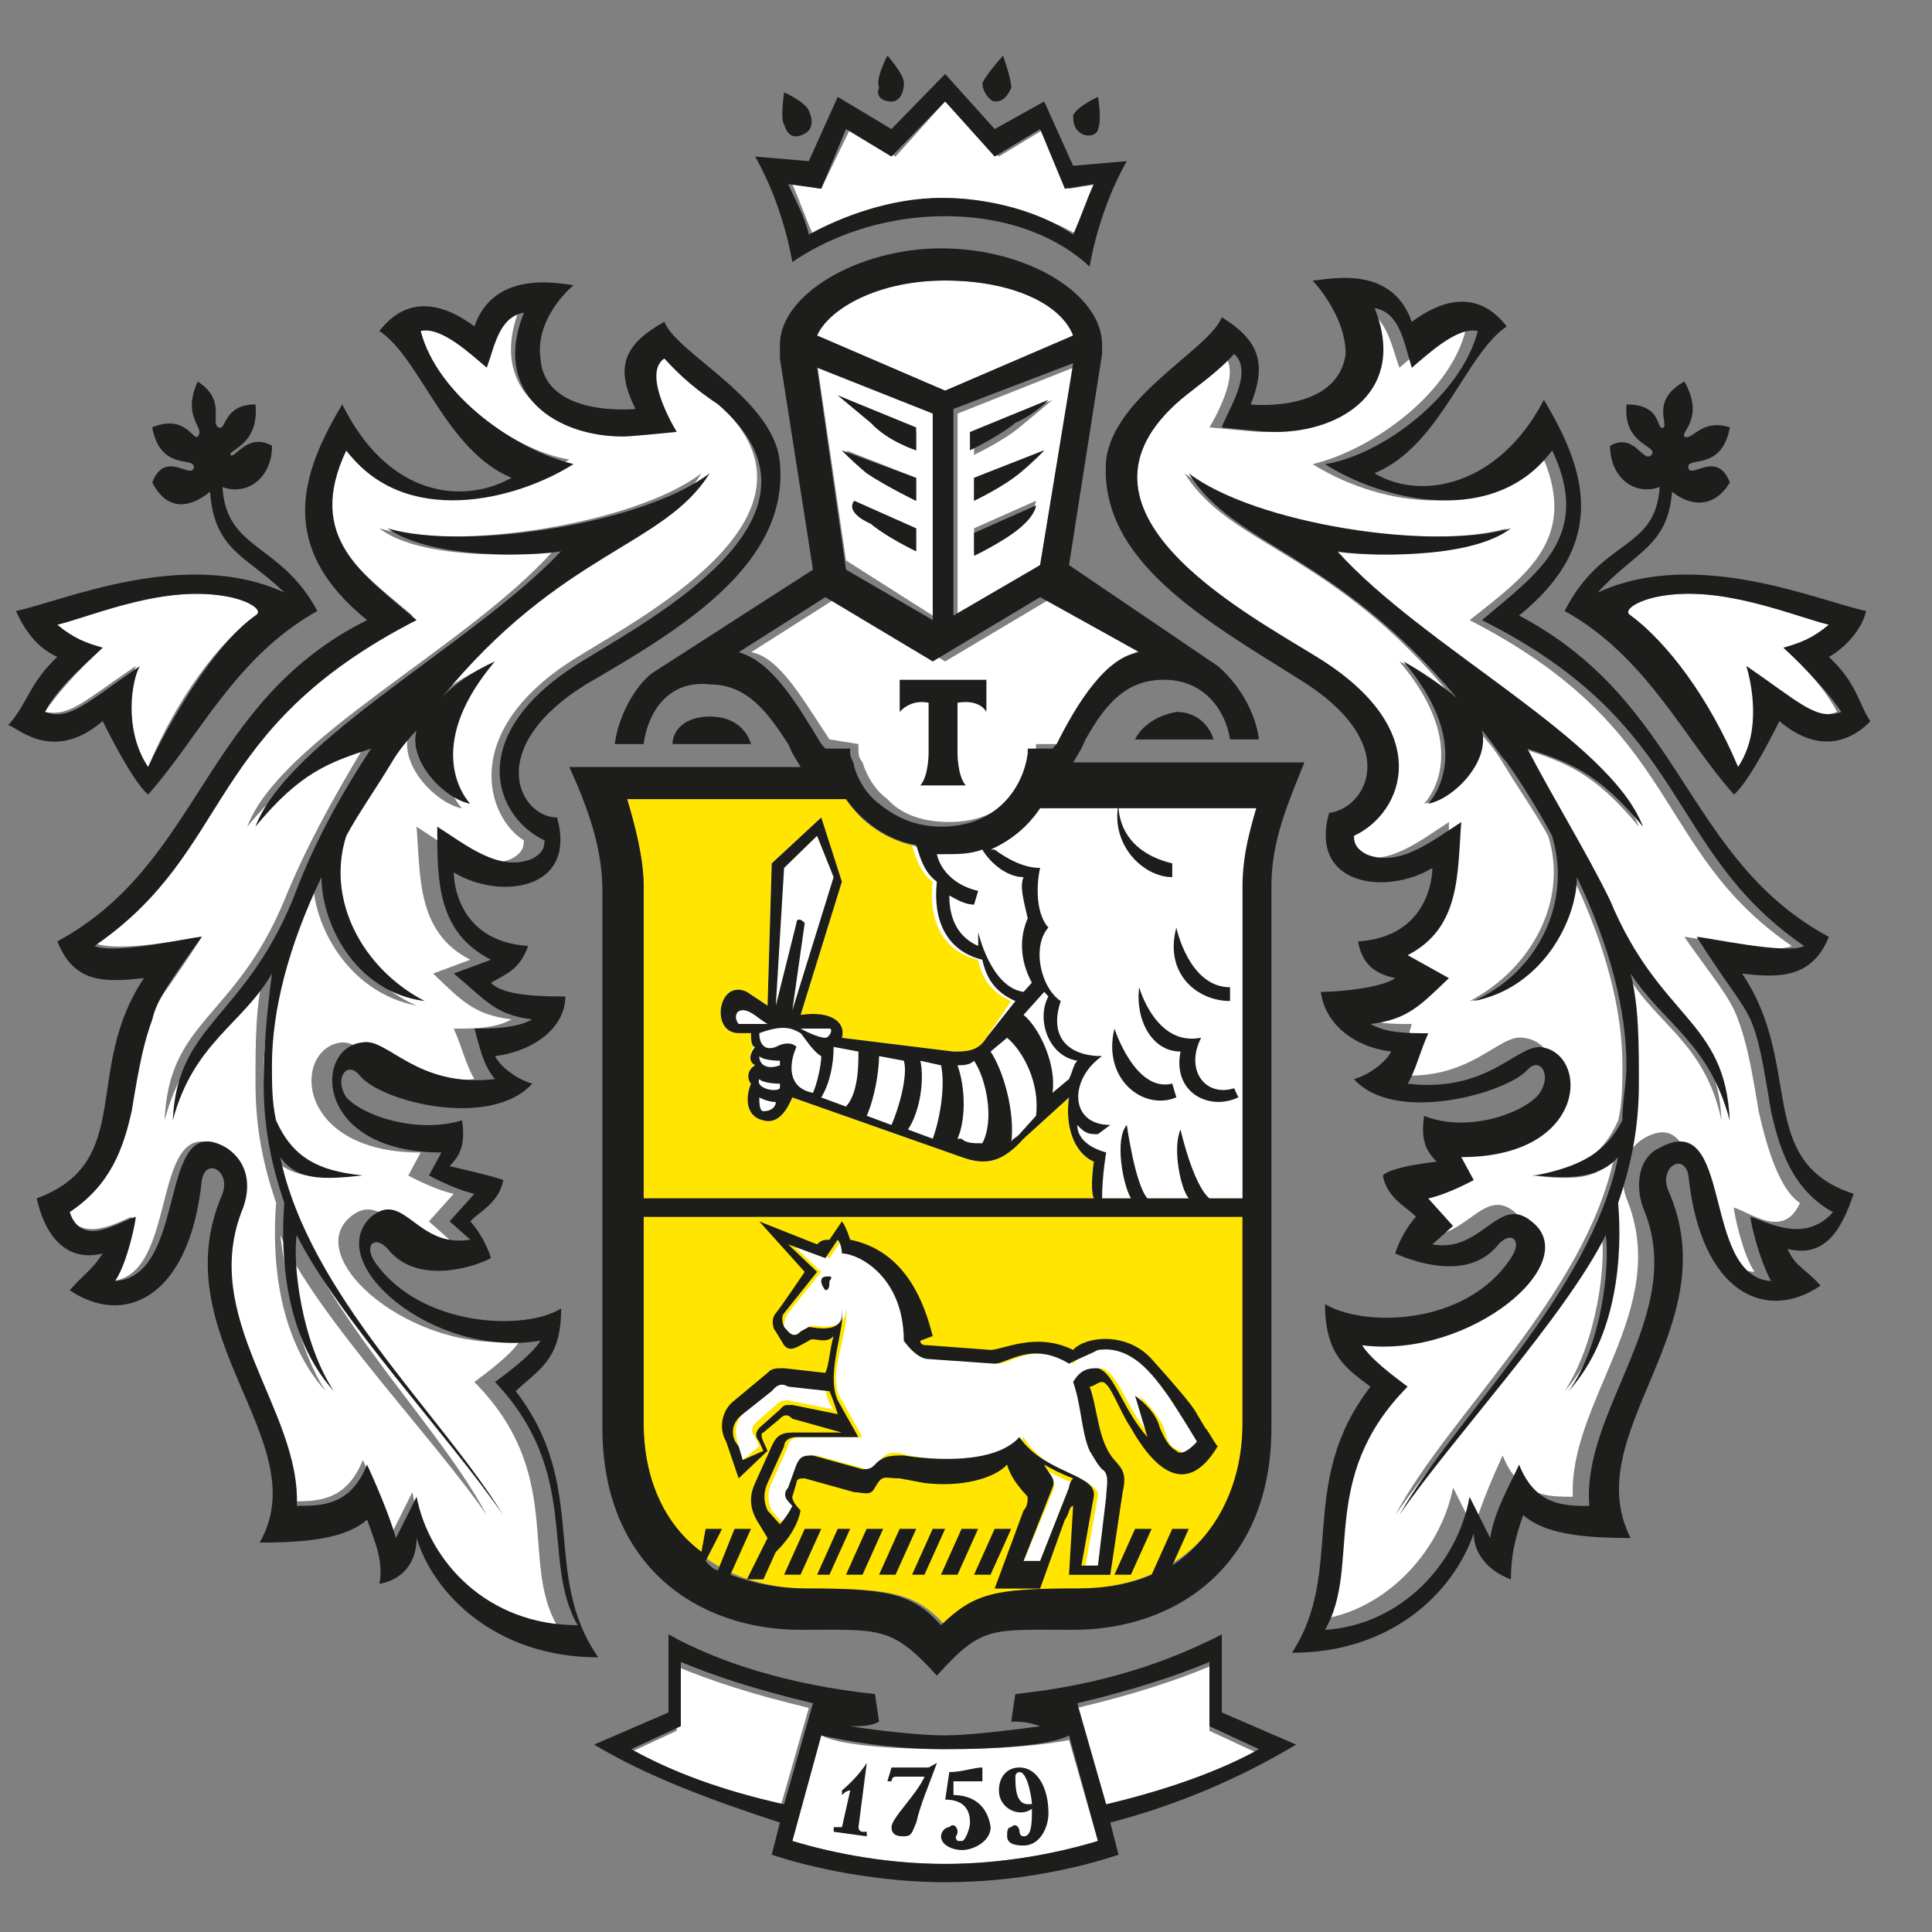 <svg width="25" height="25" viewBox="0 0 25 25" fill="none" xmlns="http://www.w3.org/2000/svg">
<rect x="0" y="0" width="25" height="25" fill="#808080" stroke="none"/>
<g clip-path="url(#clip0_663_11893)">
<path d="M8.329 15.508V11.469C8.329 11.113 8.222 10.697 8.115 10.341H10.947C11.215 10.757 11.696 10.994 12.23 10.994C12.764 10.994 13.245 10.757 13.512 10.341H16.345C16.238 10.697 16.131 11.053 16.131 11.469V15.508H8.329ZM12.23 21.031C11.856 20.615 11.535 20.555 10.466 20.555C9.184 20.555 8.329 19.724 8.329 18.418V15.745H16.078V18.418C16.078 19.724 15.223 20.555 13.94 20.555C12.871 20.555 12.604 20.615 12.23 21.031Z" fill="#FFE500"/>
<path d="M8.756 21.565V22.397L8.115 22.694C8.65 22.99 9.291 23.228 10.092 23.406L10.466 22.1C9.718 21.922 9.184 21.743 8.756 21.565ZM12.23 22.634C11.482 22.634 10.841 22.575 10.627 22.456L10.253 23.822C10.841 24 11.535 24.119 12.23 24.119C12.925 24.119 13.619 24 14.207 23.822L13.833 22.515C13.566 22.575 12.978 22.634 12.23 22.634ZM15.65 21.565C15.222 21.743 14.688 21.922 13.94 22.1L14.314 23.406C15.116 23.228 15.757 22.931 16.291 22.694L15.65 22.397V21.565ZM7.474 8.5C8.436 7.906 10.894 6.599 9.237 5.174C9.024 4.996 8.756 4.818 8.543 4.58C8.275 4.818 8.65 5.352 8.703 5.53C8.703 5.53 8.169 5.59 8.008 5.59C7.153 5.59 6.298 5.055 6.726 3.986C6.405 4.046 6.352 4.402 6.245 4.699C6.031 4.521 5.657 4.164 5.39 4.224C5.604 5.055 6.619 5.827 7.367 5.946C6.619 6.421 5.176 6.778 4.428 5.768C3.894 6.896 4.642 7.371 5.336 7.965C2.611 9.331 2.985 10.935 1.168 12.182C1.489 12.36 2.504 12.123 2.611 12.123C2.237 12.716 2.023 12.954 1.916 13.191C1.81 13.429 1.756 13.726 1.649 14.379C1.542 14.854 1.435 15.389 0.848 15.686C1.061 16.102 1.542 15.805 1.703 15.745C1.703 15.805 1.596 16.28 1.435 16.577C2.344 16.517 1.916 14.32 2.878 14.854C3.145 14.973 3.252 15.329 3.092 15.567C2.504 16.933 3.84 18.18 3.787 19.427C4.107 19.427 4.481 19.427 4.695 18.893C4.802 19.13 5.016 19.487 5.069 19.843L5.336 19.308C5.497 20.199 6.245 20.971 7.207 21.031C6.726 20.199 7.314 19.071 6.138 17.883C6.298 17.764 6.619 17.527 6.726 17.349C5.336 17.527 3.894 16.28 4.535 15.745C4.962 15.389 5.176 16.161 5.817 16.042L5.55 15.805L5.871 15.448C5.604 15.389 5.283 15.211 5.283 15.211L5.443 14.914C3.787 14.914 3.787 13.548 4.428 13.488C4.749 13.488 5.123 14.082 6.138 13.963C6.031 13.785 5.978 13.548 5.871 13.31C6.138 13.31 6.405 13.31 6.619 13.191C6.138 13.132 5.978 12.954 5.604 12.598L6.085 12.419C5.39 12.063 5.443 11.35 5.39 10.697C5.764 10.935 6.191 11.291 6.619 11.113C6.726 11.053 6.779 10.994 6.779 10.875C6.298 10.578 5.924 9.45 7.474 8.5ZM6.298 8.619C5.443 9.628 5.817 10.281 5.978 10.46C5.657 10.4 5.176 9.925 5.283 9.509C5.176 9.628 5.069 9.806 4.962 9.925C4.749 10.222 4.535 10.578 4.375 10.875C4.107 11.766 4.588 12.657 5.39 13.013C4.481 12.835 4.054 11.944 4.054 11.41C3.626 12.301 3.413 13.132 3.413 13.845C3.413 14.082 3.466 14.32 3.466 14.557C3.68 14.973 4 15.151 4.588 15.211C4.054 15.27 3.733 15.211 3.52 14.973C3.894 16.755 5.604 18.299 6.298 19.605C5.604 18.596 4.107 17.052 3.626 15.983C3.68 16.339 3.787 17.349 4.214 18.002C3.573 17.289 3.52 16.22 3.573 15.567C3.413 15.092 3.306 14.617 3.306 14.023C3.306 13.488 3.306 13.013 3.413 12.598C2.985 13.251 2.397 13.488 2.13 14.498C2.184 13.191 3.039 13.191 3.68 11.647C3.947 10.994 4.268 10.4 4.695 9.688C4.161 9.866 3.787 9.985 3.199 10.697C3.626 9.569 6.031 8.381 7.153 7.134C6.833 7.193 5.443 7.253 4.909 6.837C5.924 7.134 8.222 6.778 9.077 6.124C8.489 7.074 7.207 7.134 5.604 9.034C5.764 8.916 6.031 8.737 6.298 8.619ZM22.757 14.379C22.65 13.726 22.597 13.488 22.49 13.191C22.383 12.895 22.169 12.657 21.795 12.123C21.902 12.123 22.917 12.36 23.185 12.241C21.368 10.994 21.795 9.45 19.017 8.025C19.765 7.431 20.459 6.956 19.925 5.827C19.177 6.837 17.734 6.481 16.986 6.006C17.734 5.827 18.749 5.115 18.963 4.283C18.696 4.224 18.322 4.58 18.108 4.758C18.001 4.461 17.948 4.105 17.627 3.986C18.055 5.055 17.2 5.59 16.345 5.59C16.238 5.59 15.65 5.53 15.65 5.53C15.757 5.352 16.077 4.758 15.81 4.58C15.597 4.818 15.383 4.996 15.116 5.174C13.459 6.599 15.917 7.906 16.879 8.5C18.429 9.45 18.001 10.519 17.36 10.816C17.36 10.935 17.413 10.994 17.52 11.053C17.948 11.232 18.375 10.875 18.749 10.638C18.749 11.35 18.749 12.004 18.055 12.36L18.535 12.538C18.108 12.895 18.001 13.073 17.52 13.132C17.734 13.251 18.055 13.251 18.268 13.251C18.215 13.429 18.162 13.726 18.001 13.904C19.017 14.023 19.391 13.37 19.711 13.429C20.352 13.488 20.352 14.854 18.696 14.854L18.856 15.151C18.856 15.151 18.535 15.329 18.268 15.389L18.589 15.745L18.322 15.983C18.963 16.102 19.177 15.329 19.604 15.686C20.246 16.28 18.803 17.527 17.413 17.289C17.52 17.467 17.841 17.705 18.001 17.824C16.879 19.012 17.413 20.14 16.932 20.971C17.894 20.912 18.642 20.08 18.803 19.249L19.07 19.784C19.177 19.427 19.337 19.071 19.444 18.833C19.658 19.368 20.032 19.368 20.352 19.368C20.299 18.121 21.635 16.933 21.047 15.508C20.94 15.211 20.994 14.914 21.261 14.736C22.169 14.201 21.742 16.398 22.704 16.458C22.543 16.22 22.436 15.686 22.436 15.626C22.65 15.686 23.078 16.042 23.291 15.567C23.024 15.389 22.864 14.854 22.757 14.379ZM21.047 12.598C21.101 13.013 21.154 13.488 21.154 14.023C21.154 14.617 21.047 15.092 20.887 15.567C20.94 16.22 20.887 17.289 20.246 18.002C20.673 17.349 20.78 16.339 20.727 15.983C20.192 17.052 18.749 18.596 18.055 19.605C18.749 18.299 20.513 16.755 20.887 14.973C20.673 15.27 20.352 15.27 19.818 15.211C20.406 15.151 20.727 14.973 20.94 14.498C20.994 14.26 20.994 14.023 20.994 13.785C20.994 13.073 20.78 12.241 20.352 11.35C20.352 11.944 19.925 12.835 19.017 12.954C19.818 12.538 20.299 11.647 20.032 10.816C19.872 10.519 19.658 10.222 19.444 9.866C19.337 9.688 19.23 9.569 19.123 9.45C19.23 9.866 18.749 10.341 18.429 10.4C18.589 10.222 18.963 9.569 18.108 8.559C18.375 8.678 18.642 8.856 18.803 9.034C17.253 7.134 15.917 7.074 15.329 6.124C16.184 6.778 18.482 7.134 19.497 6.837C18.91 7.253 17.574 7.193 17.253 7.134C18.375 8.322 20.78 9.569 21.207 10.697C20.62 9.985 20.246 9.866 19.711 9.688C20.139 10.341 20.459 10.935 20.727 11.647C21.368 13.191 22.223 13.251 22.276 14.498C22.062 13.488 21.421 13.251 21.047 12.598Z" fill="white"/>
<path d="M13.458 10.341C13.191 10.757 12.71 10.994 12.175 10.994C12.069 10.994 11.908 10.994 11.801 10.935C11.855 11.113 11.908 11.291 12.069 11.41C12.015 11.885 12.175 12.301 12.656 12.419C12.71 12.657 12.817 12.835 13.084 12.954L12.763 13.429C12.656 13.607 12.496 13.607 12.336 13.607L10.893 13.429C10.946 13.251 10.786 13.073 10.358 13.132L10.893 11.41L10.626 10.578L9.984 11.172L9.931 13.013L9.664 12.835C9.29 12.657 9.183 13.37 9.557 13.37H9.717C9.717 13.429 9.717 13.548 9.771 13.548C9.717 13.548 9.664 13.726 9.771 13.785C9.664 13.845 9.664 13.963 9.717 14.023C9.664 14.142 9.61 14.439 9.878 14.498C10.091 14.557 10.198 14.32 10.252 14.201L12.443 14.973C12.763 15.092 12.977 15.033 13.244 14.736L13.832 14.201C13.779 14.557 13.885 14.914 14.153 15.033C14.153 15.033 14.099 15.389 14.153 15.508H16.13V11.469C16.13 11.113 16.237 10.697 16.344 10.341H13.458ZM10.145 17.17L10.198 17.23C10.252 17.289 10.305 17.289 10.358 17.23L10.465 17.17C10.519 17.111 10.946 17.289 10.946 16.933C11 17.23 10.679 17.824 10.893 18.121L11.16 18.596H10.358C10.252 18.596 10.198 18.655 10.198 18.715L9.984 19.19C9.931 19.308 9.931 19.427 9.984 19.546L10.145 19.724C10.145 19.724 10.252 19.605 10.305 19.486L10.252 19.427C10.198 19.368 10.198 19.308 10.252 19.249L10.358 18.952C10.412 18.833 10.465 18.833 10.572 18.833L11.213 19.011C11.267 19.011 11.32 19.071 11.374 18.952C11.427 18.774 11.588 18.774 11.748 18.833C12.122 18.893 12.924 19.011 13.244 18.596C13.565 19.13 14.259 19.13 14.206 19.368L14.046 20.259H14.259L14.366 19.368C14.366 19.249 14.42 19.13 14.313 19.011C14.259 18.952 14.259 18.952 14.153 18.774C14.046 18.536 14.046 18.18 13.939 17.883C14.046 17.764 14.153 17.705 14.259 17.705C14.473 17.764 14.58 18.239 14.901 18.596C14.847 18.418 14.847 18.239 14.74 18.061C14.74 18.061 14.954 18.239 15.061 18.477C15.114 18.655 15.114 18.715 15.275 18.774C15.328 18.833 15.435 18.774 15.542 18.655C15.542 18.655 15.328 18.299 15.168 18.061C14.954 17.764 14.634 17.408 14.259 17.467C14.153 17.467 13.992 17.527 13.885 17.645C13.405 17.349 13.084 17.645 12.924 17.645L12.069 17.586C11.908 17.586 11.748 17.349 11.748 17.349C11.748 16.517 11.16 16.22 10.946 16.22C10.946 16.22 10.946 16.101 10.893 16.042L10.733 16.28L10.252 16.101L10.626 16.458L10.198 16.992C10.145 17.052 10.145 17.17 10.145 17.17Z" fill="white"/>
<path d="M9.612 18.298C9.505 18.417 9.505 18.536 9.559 18.714L9.612 18.892L9.826 18.714L9.772 18.595C9.719 18.536 9.719 18.476 9.772 18.417L10.04 18.18C10.093 18.12 10.146 18.12 10.2 18.12L10.788 18.239C10.788 18.239 10.681 18.12 10.681 17.942L10.146 17.883C10.093 17.883 10.04 17.883 9.933 17.942L9.612 18.298ZM13.246 20.199H13.46L13.834 19.248C13.834 19.189 13.887 19.189 13.887 19.189C13.727 19.13 13.62 19.07 13.513 19.011C13.62 19.13 13.673 19.189 13.62 19.308L13.246 20.199ZM13.46 7.311L13.887 4.758L12.391 5.352V8.024L13.46 7.311ZM12.604 5.589L13.62 5.174L13.192 5.53C12.979 5.708 12.604 5.886 12.604 5.886V5.589ZM12.604 6.183L13.513 5.827C13.513 5.827 13.406 5.946 13.192 6.124C12.979 6.302 12.604 6.48 12.604 6.48V6.183ZM12.604 6.836L13.406 6.48C13.406 6.48 13.406 6.599 13.192 6.777C12.979 6.955 12.604 7.133 12.604 7.133V6.836Z" fill="white"/>
<path d="M10.734 9.568L11.108 9.628V9.687C11.108 9.747 11.108 9.806 11.162 9.865C11.215 10.043 11.322 10.222 11.482 10.34C11.643 10.519 11.91 10.637 12.284 10.637C13.032 10.637 13.352 10.103 13.406 9.687V9.628H13.727L13.78 9.568C14.101 9.034 14.421 8.499 14.849 8.381L13.727 7.668L12.23 8.559L10.841 7.727L9.719 8.44C10.093 8.499 10.413 9.093 10.734 9.568Z" fill="white"/>
<path d="M12.069 7.965V5.292L10.573 4.699L10.947 7.252L12.069 7.965ZM11.855 7.133C11.855 7.133 11.481 6.955 11.268 6.777C11.054 6.599 11.054 6.48 11.054 6.48L11.855 6.837V7.133ZM11.855 5.589V5.827C11.855 5.827 11.481 5.649 11.268 5.471L10.84 5.114L11.855 5.589ZM11.855 6.183V6.48C11.855 6.48 11.481 6.302 11.268 6.124C11.054 5.946 10.947 5.827 10.947 5.827L11.855 6.183ZM12.229 3.63C11.374 3.63 10.733 3.927 10.573 4.342L12.229 5.055L13.886 4.342C13.726 3.927 13.085 3.63 12.229 3.63ZM12.229 2.561C12.871 2.561 13.512 2.798 13.94 3.036C13.993 2.798 14.1 2.62 14.207 2.382L13.833 2.442L13.512 1.67L12.924 2.026L12.229 1.313L11.588 2.026L11 1.67L10.626 2.442L10.252 2.382C10.359 2.62 10.413 2.798 10.52 3.036C10.947 2.798 11.588 2.561 12.229 2.561ZM23.077 8.381C23.291 8.321 23.451 8.262 23.665 8.084C23.184 7.965 22.276 7.549 21.421 7.727C21.154 7.787 20.993 7.906 21.1 7.965C21.528 8.262 22.062 9.034 22.489 9.925C22.81 9.45 22.703 8.796 22.596 8.618C23.291 9.093 23.451 9.331 23.772 9.212C23.612 8.915 23.398 8.678 23.077 8.381ZM1.916 9.925C2.29 9.034 2.824 8.321 3.305 7.965C3.412 7.906 3.252 7.787 2.985 7.727C2.183 7.549 1.221 7.965 0.74 8.084C0.954 8.262 1.114 8.321 1.328 8.381C1.008 8.678 0.74 8.975 0.58 9.212C0.901 9.271 1.061 9.093 1.756 8.618C1.702 8.796 1.595 9.45 1.916 9.925Z" fill="white"/>
<path d="M6.673 18.001C6.994 17.704 7.261 17.585 7.261 16.932C6.78 17.229 5.444 17.17 4.856 16.338C4.696 16.101 4.856 15.982 5.017 16.16C5.391 16.635 6.139 16.398 6.353 16.279C6.299 16.101 6.192 15.923 6.086 15.804C6.192 15.685 6.46 15.566 6.513 15.269C6.353 15.21 5.818 15.091 5.818 15.091C5.925 14.973 6.032 14.854 5.979 14.497C5.391 14.675 4.696 14.438 4.482 14.2C4.322 13.963 4.482 13.725 4.643 13.903C4.91 14.26 6.353 14.616 6.887 14.022C6.673 13.963 6.46 13.785 6.406 13.666C6.887 13.607 7.315 13.31 7.315 12.894C7.047 12.894 6.513 12.894 6.353 12.716C6.567 12.597 6.727 12.538 6.834 12.241C5.925 12.181 5.872 11.409 5.872 11.29C6.46 11.647 7.475 11.528 7.208 10.578C6.727 10.578 6.246 9.687 7.582 8.856C8.811 8.143 10.2 7.311 10.093 6.005C10.04 5.173 8.757 4.58 8.597 4.164C8.063 4.461 7.956 4.758 8.223 5.292C8.223 5.292 7.047 5.411 6.994 4.639C6.941 4.283 7.154 3.926 7.422 3.689C7.315 3.689 6.406 3.451 6.139 4.223C5.658 3.867 5.231 3.867 4.91 4.283C5.444 4.639 5.765 5.827 6.62 6.183C5.979 6.539 5.017 6.421 4.429 5.233C3.895 6.124 3.574 7.074 4.75 8.024C2.612 9.093 2.612 11.172 0.742 12.181C0.956 12.716 1.33 12.716 1.864 12.656C1.062 13.844 1.757 15.032 0.475 15.507C0.581 15.982 0.849 16.338 1.33 16.22C1.169 16.457 1.116 16.457 0.902 16.695C1.597 17.17 2.452 16.814 2.612 15.269C2.666 14.973 2.986 15.151 2.879 15.448C2.078 17.289 4.108 18.654 3.36 19.961C4.002 19.961 4.482 19.902 4.75 19.664C4.856 19.961 4.963 20.199 4.91 20.495C5.231 20.436 5.391 20.199 5.391 19.902C5.605 20.614 6.406 21.446 7.742 21.446C6.994 20.377 7.635 19.248 6.673 18.001ZM5.391 19.367L5.124 19.902C5.017 19.545 4.856 19.189 4.75 18.951C4.536 19.486 4.162 19.486 3.841 19.486C3.895 18.239 2.559 17.051 3.147 15.626C3.253 15.329 3.2 15.032 2.933 14.854C2.024 14.319 2.452 16.517 1.49 16.576C1.65 16.338 1.757 15.804 1.757 15.745C1.543 15.804 1.062 16.16 0.902 15.685C1.436 15.329 1.597 14.854 1.704 14.379C1.811 13.725 1.864 13.488 1.971 13.191C2.024 12.953 2.185 12.716 2.612 12.122C2.505 12.122 1.49 12.359 1.223 12.241C3.04 10.993 2.612 9.449 5.391 8.024C4.696 7.43 3.948 6.955 4.482 5.827C5.231 6.836 6.673 6.48 7.422 6.005C6.673 5.827 5.658 5.114 5.444 4.283C5.712 4.223 6.086 4.58 6.299 4.758C6.406 4.461 6.46 4.104 6.78 4.045C6.353 5.114 7.208 5.649 8.063 5.649C8.17 5.649 8.757 5.589 8.757 5.589C8.651 5.411 8.33 4.817 8.597 4.639C8.811 4.877 9.025 5.055 9.292 5.233C10.948 6.658 8.49 7.965 7.528 8.559C5.979 9.509 6.406 10.578 7.047 10.875C7.047 10.993 6.994 11.053 6.887 11.112C6.46 11.29 6.032 10.934 5.658 10.697C5.658 11.409 5.658 12.062 6.353 12.419L5.872 12.597C6.299 12.953 6.406 13.131 6.887 13.191C6.673 13.31 6.353 13.31 6.139 13.31C6.192 13.488 6.246 13.785 6.406 13.963C5.391 14.082 5.017 13.428 4.696 13.488C4.055 13.547 4.055 14.913 5.712 14.913L5.551 15.21C5.551 15.21 5.872 15.388 6.139 15.448L5.818 15.804L6.086 16.041C5.391 16.16 5.231 15.388 4.803 15.745C4.162 16.338 5.605 17.585 6.994 17.348C6.887 17.526 6.567 17.764 6.406 17.883C7.528 19.07 6.994 20.199 7.475 21.03C6.299 21.03 5.551 20.199 5.391 19.367Z" fill="#1D1D1B"/>
<path d="M3.626 14.973C3.839 15.27 4.16 15.27 4.694 15.21C4.107 15.151 3.786 14.973 3.572 14.498C3.519 14.26 3.519 14.023 3.519 13.785C3.519 13.072 3.733 12.241 4.16 11.35C4.16 11.944 4.588 12.835 5.496 12.954C4.694 12.538 4.214 11.647 4.481 10.816C4.641 10.519 4.855 10.222 5.069 9.865C5.175 9.687 5.282 9.569 5.389 9.45C5.282 9.865 5.763 10.341 6.084 10.4C5.924 10.222 5.549 9.569 6.404 8.559C6.137 8.678 5.87 8.856 5.71 9.034C7.259 7.134 8.595 7.074 9.183 6.124C8.328 6.777 6.03 7.134 5.015 6.837C5.603 7.252 6.939 7.193 7.259 7.134C6.137 8.321 3.733 9.569 3.305 10.697C3.893 9.984 4.267 9.865 4.801 9.687C4.374 10.341 4.053 10.934 3.786 11.647C3.145 13.191 2.29 13.251 2.236 14.498C2.504 13.488 3.145 13.251 3.519 12.597C3.465 13.013 3.412 13.488 3.412 14.023C3.412 14.617 3.519 15.092 3.679 15.567C3.626 16.22 3.679 17.289 4.32 18.002C3.893 17.348 3.786 16.339 3.839 15.982C4.374 17.051 5.817 18.596 6.511 19.605C5.71 18.299 4 16.754 3.626 14.973ZM19.764 9.687C20.298 9.865 20.672 9.984 21.26 10.697C20.833 9.569 18.428 8.381 17.306 7.134C17.626 7.193 19.016 7.252 19.55 6.837C18.535 7.134 16.237 6.777 15.382 6.124C15.97 7.074 17.252 7.134 18.855 9.034C18.642 8.856 18.375 8.678 18.161 8.559C19.016 9.569 18.642 10.222 18.481 10.4C18.802 10.341 19.283 9.865 19.176 9.45C19.283 9.569 19.39 9.747 19.497 9.865C19.71 10.162 19.924 10.519 20.084 10.816C20.352 11.707 19.871 12.597 19.069 12.954C19.978 12.775 20.405 11.885 20.405 11.35C20.833 12.241 21.046 13.072 21.046 13.785C21.046 14.023 20.993 14.26 20.993 14.498C20.779 14.913 20.459 15.092 19.871 15.21C20.405 15.27 20.726 15.21 20.939 14.973C20.566 16.754 18.855 18.299 18.107 19.605C18.802 18.596 20.245 17.051 20.779 15.982C20.833 16.398 20.726 17.408 20.298 18.002C20.939 17.289 20.993 16.22 20.939 15.567C21.1 15.092 21.207 14.617 21.207 14.023C21.207 13.488 21.207 13.013 21.1 12.597C21.527 13.251 22.115 13.488 22.382 14.498C22.329 13.191 21.474 13.191 20.833 11.647C20.512 10.994 20.138 10.4 19.764 9.687Z" fill="#1D1D1B"/>
<path d="M22.543 12.598C23.024 12.657 23.451 12.657 23.665 12.123C21.795 11.113 21.795 9.094 19.657 7.965C20.833 7.015 20.512 6.065 19.978 5.174C19.39 6.303 18.375 6.481 17.787 6.124C18.642 5.768 18.963 4.58 19.497 4.224C19.177 3.808 18.749 3.808 18.268 4.165C18.001 3.393 17.146 3.63 16.986 3.63C17.199 3.868 17.413 4.224 17.413 4.58C17.306 5.352 16.184 5.234 16.184 5.234C16.398 4.699 16.291 4.402 15.81 4.105C15.65 4.521 14.421 5.115 14.314 5.946C14.207 7.253 15.596 8.025 16.825 8.797C18.161 9.628 17.68 10.46 17.199 10.519C16.932 11.469 17.947 11.588 18.535 11.232C18.535 11.351 18.482 12.123 17.573 12.182C17.627 12.479 17.787 12.598 18.054 12.657C17.894 12.776 17.36 12.835 17.092 12.835C17.146 13.251 17.52 13.548 18.001 13.607C17.947 13.726 17.734 13.904 17.52 13.964C18.054 14.557 19.497 14.142 19.764 13.845C19.925 13.667 20.085 13.904 19.925 14.142C19.764 14.379 19.016 14.676 18.428 14.439C18.375 14.795 18.482 14.914 18.589 15.033C18.589 15.033 18.001 15.092 17.894 15.211C17.947 15.508 18.215 15.627 18.322 15.745C18.215 15.864 18.108 16.042 18.054 16.22C18.322 16.339 19.016 16.577 19.39 16.102C19.551 15.924 19.711 16.042 19.551 16.28C18.963 17.171 17.627 17.171 17.146 16.874C17.146 17.527 17.413 17.705 17.734 17.943C16.772 19.19 17.413 20.318 16.718 21.387C18.001 21.387 18.802 20.615 19.07 19.843C19.07 20.081 19.23 20.318 19.551 20.437C19.551 20.14 19.604 19.902 19.711 19.605C19.978 19.843 20.459 19.902 21.1 19.902C20.406 18.537 22.383 17.171 21.581 15.389C21.474 15.092 21.795 14.914 21.848 15.211C22.009 16.755 22.864 17.111 23.558 16.636C23.345 16.399 23.238 16.399 23.131 16.161C23.612 16.28 23.826 15.924 23.986 15.448C22.703 15.033 23.345 13.786 22.543 12.598ZM22.65 15.745C22.65 15.805 22.757 16.28 22.917 16.577C22.009 16.517 22.436 14.32 21.474 14.854C21.207 14.973 21.154 15.33 21.261 15.627C21.848 16.992 20.459 18.24 20.566 19.487C20.245 19.487 19.871 19.487 19.657 18.952C19.551 19.19 19.337 19.546 19.283 19.902L19.016 19.368C18.856 20.259 18.108 21.031 17.146 21.09C17.627 20.259 17.039 19.13 18.215 17.943C18.054 17.824 17.734 17.586 17.627 17.408C19.016 17.586 20.512 16.339 19.818 15.805C19.39 15.448 19.177 16.22 18.535 16.102L18.802 15.864L18.482 15.508C18.749 15.448 19.07 15.27 19.07 15.27L18.909 14.973C20.566 14.973 20.566 13.607 19.925 13.548C19.604 13.548 19.23 14.142 18.215 14.023C18.322 13.845 18.375 13.607 18.482 13.37C18.215 13.37 17.947 13.37 17.734 13.251C18.215 13.192 18.375 13.014 18.749 12.657L18.215 12.36C18.909 12.004 18.856 11.291 18.909 10.638C18.535 10.876 18.108 11.232 17.68 11.054C17.573 10.994 17.52 10.935 17.52 10.816C18.161 10.519 18.589 9.45 17.039 8.5C16.077 7.906 13.619 6.6 15.276 5.174C15.489 4.996 15.757 4.818 15.97 4.58C16.237 4.818 15.863 5.352 15.81 5.531C15.81 5.531 16.344 5.59 16.505 5.59C17.36 5.59 18.215 5.055 17.787 3.986C18.108 4.046 18.161 4.402 18.268 4.759C18.482 4.58 18.856 4.224 19.123 4.283C18.909 5.115 17.894 5.887 17.146 6.006C17.894 6.481 19.337 6.837 20.085 5.828C20.619 6.956 19.871 7.431 19.177 8.025C21.902 9.391 21.528 10.994 23.345 12.241C23.131 12.36 22.062 12.123 21.955 12.123C22.329 12.716 22.543 12.954 22.65 13.192C22.757 13.429 22.81 13.726 22.917 14.379C23.024 14.854 23.184 15.389 23.719 15.686C23.345 16.102 22.864 15.805 22.65 15.745ZM9.558 19.13L9.932 18.774L9.878 18.655C9.825 18.537 9.878 18.537 9.878 18.537L10.092 18.358C10.146 18.299 10.199 18.299 10.252 18.358L10.894 18.537H10.252C10.092 18.537 10.039 18.596 9.985 18.715L9.932 18.834L9.771 19.19C9.718 19.309 9.665 19.487 9.825 19.724L9.932 19.902L9.665 20.437H9.878L10.039 20.081C10.039 20.081 10.306 19.843 10.359 19.546C10.306 19.487 10.252 19.427 10.252 19.368L10.306 19.19C10.306 19.13 10.359 19.13 10.413 19.13L11.054 19.309C11.161 19.309 11.268 19.368 11.321 19.249C11.428 19.071 11.428 19.13 11.642 19.13L11.962 19.19C12.443 19.249 12.871 19.13 13.031 18.952C13.085 19.13 13.191 19.249 13.298 19.368C13.298 19.427 13.298 19.487 13.245 19.546L12.871 20.556H13.459L13.779 19.665C13.833 19.605 13.833 19.487 13.886 19.487L13.833 20.378H14.367L14.527 19.309C14.581 19.071 14.527 19.012 14.421 18.893C14.207 18.655 14.207 18.24 14.1 17.943C14.153 17.943 14.207 17.883 14.26 17.883C14.367 17.883 14.474 18.24 14.634 18.477C14.902 18.952 15.329 19.427 15.757 18.715C15.703 18.655 15.65 18.537 15.596 18.477L15.489 18.299C15.436 18.18 15.062 17.765 14.902 17.586C14.581 17.23 14.046 17.289 13.886 17.468C13.405 17.23 12.978 17.468 12.817 17.468L12.016 17.408C11.962 17.408 11.909 17.408 11.909 17.349L12.069 17.289C11.909 16.636 11.588 16.161 11.001 16.042C11.001 16.042 10.947 15.864 10.894 15.805L10.733 16.042C10.68 16.042 10.627 16.042 10.573 16.102L9.825 15.805L10.413 16.458C10.413 16.458 10.092 16.933 10.039 16.992C9.985 17.052 9.985 17.171 10.039 17.23L10.146 17.408C10.199 17.468 10.252 17.468 10.359 17.408L10.466 17.349C10.52 17.289 10.68 17.408 10.787 17.289C10.733 17.468 10.733 17.646 10.68 17.765L10.146 17.705C10.039 17.705 9.985 17.705 9.932 17.765L9.504 18.121C9.344 18.24 9.291 18.477 9.397 18.655L9.558 19.13ZM13.833 19.249L13.459 20.199H13.245L13.619 19.249C13.672 19.13 13.566 19.071 13.512 18.952C13.619 19.012 13.726 19.071 13.886 19.13C13.833 19.19 13.833 19.249 13.833 19.249ZM10.466 17.171L10.359 17.23C10.306 17.289 10.252 17.289 10.199 17.23L10.146 17.171C10.146 17.171 10.092 17.052 10.146 16.992L10.573 16.458L10.199 16.102L10.68 16.28L10.84 16.042C10.894 16.102 10.894 16.22 10.894 16.22C11.107 16.22 11.695 16.517 11.695 17.349C11.695 17.349 11.855 17.586 12.016 17.586L12.871 17.646C13.031 17.646 13.352 17.349 13.833 17.646C13.94 17.586 14.1 17.527 14.207 17.468C14.634 17.408 14.902 17.765 15.115 18.061C15.276 18.299 15.489 18.655 15.489 18.655C15.382 18.774 15.276 18.834 15.222 18.774C15.115 18.715 15.062 18.596 15.008 18.477C14.955 18.24 14.688 18.061 14.688 18.061L14.848 18.596C14.527 18.24 14.421 17.765 14.207 17.705C14.1 17.705 13.993 17.705 13.886 17.883C13.993 18.18 13.993 18.537 14.1 18.774C14.207 18.952 14.207 18.952 14.26 19.012C14.367 19.071 14.314 19.249 14.314 19.368L14.207 20.259H13.993L14.153 19.368C14.207 19.071 13.512 19.071 13.191 18.596C12.871 18.952 12.069 18.893 11.695 18.834C11.535 18.834 11.428 18.834 11.321 18.952C11.268 19.012 11.214 19.012 11.161 19.012L10.52 18.834C10.413 18.834 10.359 18.834 10.306 18.952L10.199 19.249C10.146 19.309 10.146 19.368 10.199 19.427L10.252 19.487C10.199 19.605 10.092 19.724 10.092 19.724L9.932 19.546C9.878 19.427 9.878 19.309 9.932 19.19L10.146 18.715C10.146 18.655 10.199 18.596 10.306 18.596H11.107L10.84 18.121C10.68 17.765 10.947 17.171 10.894 16.933C10.947 17.289 10.52 17.171 10.466 17.171ZM9.611 18.299L9.985 18.002C10.039 17.943 10.092 17.883 10.199 17.943L10.733 18.002C10.787 18.121 10.84 18.299 10.84 18.299L10.252 18.18C10.146 18.18 10.146 18.18 10.092 18.24L9.825 18.477C9.771 18.537 9.771 18.596 9.825 18.655L9.878 18.774L9.611 18.893L9.558 18.715C9.451 18.596 9.451 18.418 9.611 18.299ZM11.268 6.778C11.482 6.956 11.855 7.134 11.855 7.134V6.837L11.054 6.481C11.001 6.54 11.001 6.659 11.268 6.778ZM11.855 6.481V6.184L10.894 5.828C10.894 5.828 11.001 5.946 11.214 6.124C11.482 6.303 11.855 6.481 11.855 6.481ZM11.855 5.828V5.531L10.84 5.115L11.268 5.471C11.482 5.709 11.855 5.828 11.855 5.828Z" fill="#1D1D1B"/>
<path d="M14.688 9.569H15.704C15.65 9.39 15.49 9.212 15.223 9.212C14.902 9.272 14.742 9.45 14.688 9.569ZM13.566 5.174L12.551 5.59V5.827C12.551 5.827 12.925 5.649 13.139 5.471C13.406 5.352 13.566 5.174 13.566 5.174ZM13.406 6.54L12.604 6.896V7.193C12.604 7.193 12.978 7.015 13.192 6.837C13.406 6.659 13.406 6.54 13.406 6.54ZM13.512 5.827L12.604 6.183V6.48C12.604 6.48 12.978 6.302 13.192 6.124C13.406 5.946 13.512 5.827 13.512 5.827ZM9.184 9.272C8.863 9.272 8.703 9.45 8.703 9.628H9.718C9.665 9.45 9.505 9.272 9.184 9.272Z" fill="#1D1D1B"/>
<path d="M14.261 4.461C14.261 3.808 13.299 3.214 12.177 3.214C11.108 3.214 10.092 3.808 10.092 4.461V4.639L10.52 7.371L8.489 8.678C8.276 8.796 8.008 9.212 7.955 9.628H8.329C8.383 9.212 8.65 8.796 9.184 8.856C9.665 8.856 9.932 9.212 10.199 9.628L10.253 9.747L10.36 9.925H7.367C7.581 10.4 7.795 10.934 7.795 11.528V18.477C7.795 20.258 9.024 21.09 10.36 21.09C11.375 21.09 11.535 21.03 12.123 21.683C12.711 21.03 12.818 21.09 13.887 21.09C15.223 21.09 16.452 20.258 16.452 18.477V11.469C16.452 10.875 16.665 10.4 16.879 9.865H13.887L13.993 9.687L14.047 9.568C14.314 9.093 14.581 8.796 15.062 8.796C15.597 8.796 15.864 9.212 15.917 9.568H16.291C16.238 9.153 15.971 8.796 15.757 8.618L13.833 7.312L14.261 4.58V4.461ZM10.573 4.758L12.07 5.352V8.024L10.947 7.371L10.573 4.758ZM10.947 10.34C11.161 10.637 11.482 10.875 11.856 10.934C11.909 11.113 11.963 11.291 12.123 11.409C12.07 11.884 12.23 12.3 12.711 12.419C12.764 12.656 12.871 12.835 13.139 12.954L12.764 13.429C12.658 13.607 12.497 13.607 12.337 13.607L10.894 13.429C10.947 13.25 10.787 13.072 10.36 13.132L10.894 11.409L10.627 10.578L9.986 11.172L9.932 13.013L9.665 12.835C9.291 12.656 9.184 13.369 9.558 13.369H9.718C9.718 13.429 9.718 13.547 9.772 13.547C9.718 13.607 9.665 13.726 9.772 13.785C9.665 13.844 9.665 13.963 9.718 14.023C9.665 14.141 9.612 14.438 9.879 14.498C10.092 14.557 10.199 14.319 10.253 14.201L12.444 14.973C12.764 15.091 12.978 15.032 13.245 14.735L13.833 14.201C13.78 14.557 13.887 14.913 14.154 15.032C14.154 15.032 14.1 15.388 14.154 15.507H8.329V11.469C8.329 11.113 8.222 10.697 8.115 10.34H10.947ZM13.299 11.884C13.192 12.122 13.192 12.419 13.352 12.716L13.245 12.835C12.818 12.775 12.658 12.063 12.658 12.063V12.241C12.39 12.122 12.284 11.884 12.284 11.588C12.39 11.647 12.497 11.706 12.604 11.706L12.658 11.528C12.39 11.469 12.177 11.291 12.123 11.053H12.07H12.23C12.39 11.053 12.551 11.053 12.711 10.994C12.818 11.172 13.032 11.35 13.245 11.35C13.192 11.469 13.245 11.647 13.299 11.884ZM13.94 13.726C13.887 13.785 13.887 13.844 13.833 13.963L13.619 14.141C13.673 13.785 13.459 13.31 13.245 13.132L13.512 12.835L13.566 12.894C13.406 13.191 13.566 13.666 13.94 13.726ZM12.818 13.607L13.032 13.429C13.245 13.607 13.459 14.023 13.406 14.438L13.192 14.676C13.139 14.735 13.085 14.735 13.085 14.794C13.139 14.379 12.978 13.844 12.818 13.607ZM12.39 13.785C12.444 13.785 12.551 13.785 12.604 13.726C12.764 13.963 12.871 14.498 12.711 14.794C12.604 14.794 12.497 14.794 12.444 14.735H12.39C12.497 14.498 12.497 14.082 12.39 13.785ZM11.909 13.726L12.177 13.785C12.23 14.023 12.177 14.438 12.07 14.735L11.749 14.616C11.909 14.379 11.963 13.963 11.909 13.726ZM11.375 13.666L11.696 13.726C11.749 13.904 11.642 14.319 11.535 14.557L11.215 14.438C11.322 14.201 11.375 13.844 11.375 13.666ZM10.039 13.547C9.879 13.607 9.825 13.488 9.825 13.369C10.146 13.25 10.253 13.31 10.36 13.369C10.413 13.429 10.52 13.607 10.627 13.666C10.627 13.785 10.573 14.023 10.52 14.141C10.199 14.082 10.199 13.785 10.306 13.547C10.253 13.488 10.146 13.488 10.039 13.547ZM9.825 14.201C9.825 14.201 9.932 14.26 10.039 14.26C10.039 14.319 9.986 14.379 9.879 14.379C9.825 14.379 9.825 14.26 9.825 14.201ZM9.558 13.25C9.505 13.191 9.505 13.072 9.612 13.072C9.718 13.072 9.825 13.191 9.932 13.25H9.558ZM9.825 13.963C9.879 14.023 10.092 14.023 10.092 14.023V14.082C10.039 14.141 9.772 14.082 9.825 13.963ZM10.092 13.785C9.932 13.844 9.825 13.785 9.825 13.666C9.879 13.726 10.092 13.726 10.092 13.726V13.785ZM10.306 11.944L10.039 13.013L10.146 11.231L10.573 10.816L10.787 11.35L10.253 13.072L10.413 11.944C10.36 11.884 10.306 11.884 10.306 11.944ZM10.36 13.31H10.734C10.787 13.31 10.734 13.429 10.68 13.429C10.573 13.429 10.36 13.31 10.36 13.31ZM10.787 13.547L11.108 13.607C11.108 13.785 11.108 14.141 10.947 14.319L10.627 14.201C10.734 14.023 10.787 13.785 10.787 13.547ZM16.078 18.417C16.078 19.249 15.704 19.902 15.169 20.258L15.383 19.783H15.169L14.902 20.377C14.635 20.496 14.314 20.555 13.94 20.555C12.871 20.555 12.604 20.614 12.177 21.03C11.803 20.614 11.482 20.555 10.413 20.555C10.092 20.555 9.772 20.496 9.451 20.377L9.718 19.783H9.505L9.291 20.318C9.238 20.318 9.184 20.258 9.131 20.199L9.344 19.783H9.131L9.077 20.08C8.596 19.724 8.329 19.13 8.329 18.417V15.745H16.078V18.417ZM16.291 10.34C16.184 10.697 16.078 11.053 16.078 11.469V15.507H15.65C15.436 15.329 15.276 14.616 15.276 14.616C15.169 14.854 15.276 15.388 15.383 15.507H14.848C14.688 15.329 14.581 14.557 14.581 14.557C14.421 14.735 14.528 15.329 14.635 15.507H14.261C14.261 15.21 14.314 14.913 14.314 14.913C14.1 14.854 13.94 14.735 13.94 14.557C14.047 14.676 14.1 14.676 14.207 14.676L14.367 14.557C13.833 14.557 13.833 13.963 14.261 13.666C13.833 13.666 13.566 13.429 13.726 12.954C13.459 12.775 13.352 12.241 13.566 12.003C13.406 11.825 13.406 11.469 13.459 11.231C13.245 11.231 13.032 11.113 12.871 10.994H12.818C13.085 10.875 13.299 10.697 13.459 10.459H16.291V10.34ZM14.742 8.44C14.314 8.499 13.94 9.093 13.673 9.628L13.619 9.687H13.299V9.747C13.245 10.162 12.925 10.697 12.177 10.697C11.856 10.697 11.589 10.578 11.375 10.4C11.215 10.281 11.108 10.103 11.054 9.925C11.054 9.865 11.001 9.806 11.001 9.747V9.687H10.68L10.627 9.628C10.306 9.093 9.986 8.559 9.558 8.44L10.68 7.727L12.07 8.559L13.459 7.727L14.742 8.44ZM13.459 7.312L12.337 7.965V5.292L13.887 4.699L13.459 7.312ZM12.23 5.055L10.573 4.342C10.734 3.986 11.375 3.63 12.23 3.63C13.085 3.63 13.726 3.927 13.887 4.342L12.23 5.055Z" fill="#1D1D1B"/>
<path d="M15.917 12.953V12.775C15.382 12.775 15.222 12.003 15.222 12.003C15.062 12.597 15.489 12.953 15.917 12.953ZM15.222 14.2L15.169 14.022C14.688 14.141 14.421 13.31 14.421 13.31C14.26 13.963 14.795 14.379 15.222 14.2ZM15.543 13.428C14.955 13.547 14.741 12.775 14.741 12.775C14.688 13.191 14.902 13.607 15.276 13.607C15.169 14.141 15.65 14.379 16.024 14.2L15.97 14.082C15.596 14.2 15.329 13.844 15.543 13.428ZM15.169 11.35V11.172C14.421 10.994 14.474 10.4 14.474 10.4C14.367 10.934 14.795 11.35 15.169 11.35ZM10.359 20.377L10.627 19.783H10.413L10.146 20.377H10.359ZM10.733 20.377L11.001 19.783H10.84L10.573 20.377H10.733ZM12.39 20.377L12.657 19.783H12.443L12.176 20.377H12.39ZM12.817 20.377L13.085 19.783H12.871L12.604 20.377H12.817ZM11.962 20.377L12.23 19.783H12.069L11.802 20.377H11.962ZM14.902 19.783H14.688L14.421 20.377H14.634L14.902 19.783ZM11.161 20.377L11.428 19.783H11.214L10.947 20.377H11.161ZM11.588 20.377L11.856 19.783H11.642L11.375 20.377H11.588ZM10.733 16.517C10.68 16.517 10.627 16.517 10.627 16.576C10.627 16.635 10.68 16.695 10.68 16.695C10.733 16.695 10.733 16.635 10.733 16.576C10.787 16.517 10.733 16.517 10.733 16.517ZM12.23 2.798C13.085 2.798 13.726 3.095 14.1 3.451C14.1 3.451 14.207 2.739 14.581 2.085L13.886 2.145L13.512 1.313L12.871 1.67L12.23 0.957L11.535 1.67L10.84 1.254L10.466 2.085L9.771 2.026C10.146 2.679 10.252 3.392 10.252 3.392C10.68 3.095 11.375 2.798 12.23 2.798ZM10.627 2.442L10.947 1.67L11.535 2.026L12.23 1.313L12.871 2.026L13.459 1.67L13.779 2.442L14.153 2.382C14.046 2.62 13.993 2.798 13.886 3.036C13.459 2.739 12.817 2.561 12.176 2.561C11.535 2.561 10.894 2.798 10.466 3.036C10.413 2.798 10.306 2.62 10.199 2.382L10.627 2.442Z" fill="#1D1D1B"/>
<path d="M12.872 1.314C12.979 1.314 13.032 1.254 13.086 1.135C13.086 1.017 12.979 0.72 12.979 0.72C12.979 0.72 12.765 0.957 12.712 1.076C12.712 1.195 12.819 1.314 12.872 1.314ZM13.994 1.729C14.101 1.789 14.208 1.729 14.208 1.67C14.261 1.551 14.208 1.254 14.208 1.254C14.208 1.254 13.941 1.373 13.887 1.492C13.887 1.551 13.887 1.67 13.994 1.729ZM11.536 1.314C11.643 1.314 11.697 1.195 11.697 1.076C11.697 0.957 11.483 0.72 11.483 0.72C11.483 0.72 11.322 1.017 11.376 1.135C11.322 1.254 11.429 1.314 11.536 1.314ZM10.414 1.729C10.521 1.67 10.521 1.551 10.467 1.432C10.414 1.314 10.147 1.195 10.147 1.195C10.147 1.195 10.093 1.551 10.147 1.611C10.2 1.789 10.307 1.789 10.414 1.729ZM23.666 8.5C23.88 8.381 24.094 8.143 24.148 7.906C23.56 7.787 21.956 7.074 20.674 7.668C21.155 7.134 21.582 7.074 21.636 6.362C21.85 6.54 22.17 6.599 22.384 6.243C22.224 5.827 21.903 6.183 21.85 6.065C21.796 5.886 22.277 6.124 22.384 5.53C22.01 5.411 21.903 5.708 21.796 5.649C21.743 5.59 22.063 5.411 21.796 4.936C21.369 5.174 21.582 5.471 21.529 5.53C21.422 5.59 21.529 5.233 21.048 5.233C20.995 5.768 21.476 5.768 21.369 5.886C21.262 6.005 21.155 5.59 20.834 5.768C20.834 6.183 21.155 6.421 21.476 6.302C21.422 7.134 20.727 6.955 20.247 7.906C21.315 8.5 21.796 9.569 22.438 10.281C22.651 10.103 23.025 9.331 23.025 9.331C23.72 9.925 24.201 9.331 24.201 9.331C24.041 9.093 24.041 8.856 23.666 8.5ZM22.598 8.618C22.651 8.796 22.811 9.45 22.491 9.925C22.117 9.034 21.582 8.321 21.102 7.965C20.995 7.906 21.155 7.787 21.422 7.727C22.224 7.549 23.186 7.965 23.666 8.084C23.453 8.262 23.293 8.321 23.079 8.381C23.399 8.678 23.666 8.975 23.827 9.212C23.506 9.331 23.293 9.093 22.598 8.618ZM12.017 22.871H11.536L11.483 23.05H11.536C11.536 23.05 11.536 22.99 11.59 22.99H11.964C11.857 23.228 11.536 23.525 11.536 23.643C11.536 23.762 11.643 23.762 11.697 23.762C11.803 23.762 11.803 23.703 11.857 23.584C11.91 23.346 12.017 23.109 12.124 22.812L12.017 22.871ZM12.338 23.228V23.05H12.712V22.871C12.605 22.871 12.445 22.931 12.284 22.931L12.231 23.287C12.391 23.287 12.552 23.346 12.552 23.584C12.552 23.643 12.498 23.822 12.445 23.822H12.391C12.338 23.762 12.391 23.762 12.391 23.703C12.391 23.643 12.338 23.584 12.284 23.643C12.231 23.643 12.177 23.703 12.177 23.762C12.177 23.881 12.338 23.94 12.445 23.94C12.605 23.94 12.819 23.822 12.819 23.643C12.765 23.287 12.498 23.228 12.338 23.228ZM13.193 22.871C13.032 22.871 12.926 22.99 12.926 23.168C12.926 23.406 13.193 23.525 13.353 23.406C13.353 23.584 13.353 23.762 13.246 23.762C13.193 23.762 13.193 23.703 13.193 23.703C13.193 23.643 13.139 23.584 13.086 23.643C13.032 23.643 13.032 23.703 13.032 23.762C13.032 23.881 13.193 23.881 13.246 23.881C13.46 23.881 13.567 23.643 13.567 23.465C13.567 23.109 13.406 22.871 13.193 22.871ZM13.3 23.346C13.139 23.346 13.139 23.109 13.139 22.99C13.139 22.931 13.193 22.931 13.193 22.931C13.3 22.931 13.353 23.287 13.353 23.346H13.3ZM11.216 22.812C11.216 22.812 11.109 22.99 10.895 23.168V23.228C10.895 23.228 10.948 23.168 11.002 23.168L10.895 23.643H10.788V23.703L11.216 23.762V23.703H11.162C11.162 23.703 11.109 23.703 11.109 23.643L11.216 22.812Z" fill="#1D1D1B"/>
<path d="M15.81 22.159V21.149C15.116 21.506 14.261 21.803 13.138 21.921L13.085 22.278C13.192 22.278 13.299 22.278 13.459 22.337C13.031 22.397 12.497 22.456 12.23 22.456C11.909 22.456 11.375 22.397 11.001 22.337C11.161 22.337 11.268 22.337 11.375 22.278L11.322 21.921C10.199 21.803 9.291 21.506 8.65 21.149V22.159L7.688 22.575C8.382 22.99 9.184 23.287 10.092 23.584L9.986 24C10.52 24.178 11.375 24.356 12.23 24.356C13.138 24.356 13.94 24.178 14.474 24L14.367 23.584C15.276 23.347 16.078 22.99 16.772 22.575L15.81 22.159ZM8.169 22.634L8.81 22.337V21.506C9.237 21.684 9.772 21.862 10.52 22.04L10.146 23.347C9.344 23.169 8.703 22.931 8.169 22.634ZM12.23 24.119C11.535 24.119 10.841 24 10.253 23.822L10.627 22.456C10.894 22.515 11.482 22.634 12.23 22.634C12.978 22.634 13.619 22.575 13.833 22.456L14.207 23.822C13.619 24 12.925 24.119 12.23 24.119ZM14.314 23.347L13.94 22.04C14.688 21.862 15.223 21.684 15.65 21.506V22.337L16.291 22.634C15.757 22.931 15.062 23.169 14.314 23.347ZM1.329 9.331C1.329 9.331 1.703 10.103 1.916 10.281C2.558 9.569 3.039 8.5 4.107 7.906C3.627 7.015 2.932 7.134 2.878 6.302C3.199 6.421 3.52 6.184 3.52 5.768C3.199 5.59 3.039 5.946 2.985 5.887C2.932 5.827 3.359 5.768 3.306 5.233C2.878 5.233 2.932 5.59 2.825 5.53C2.718 5.471 2.932 5.174 2.558 4.937C2.344 5.412 2.665 5.53 2.558 5.649C2.504 5.709 2.397 5.352 1.97 5.53C2.077 6.124 2.558 5.887 2.504 6.065C2.451 6.184 2.13 5.827 1.97 6.243C2.184 6.659 2.504 6.54 2.718 6.362C2.772 7.134 3.199 7.193 3.68 7.668C2.397 7.074 0.794 7.787 0.206 7.906C0.313 8.143 0.474 8.381 0.741 8.5C0.367 8.856 0.367 9.094 0.1 9.391C0.153 9.331 0.634 9.925 1.329 9.331ZM0.581 9.212C0.741 8.916 1.008 8.678 1.329 8.381C1.115 8.322 0.955 8.262 0.741 8.084C1.222 7.965 2.13 7.55 2.985 7.728C3.252 7.787 3.413 7.906 3.306 7.965C2.878 8.262 2.344 9.034 1.916 9.925C1.596 9.45 1.703 8.797 1.81 8.619C1.115 9.094 0.901 9.331 0.581 9.212ZM11.642 8.797V9.212C11.803 9.034 12.016 9.094 12.016 9.094V9.747C12.016 9.747 12.016 10.044 11.909 10.163H12.497C12.39 10.044 12.39 9.747 12.39 9.747V9.094C12.39 9.094 12.658 9.034 12.764 9.212V8.797H11.642Z" fill="#1D1D1B"/>
</g>
<defs>
<clipPath id="clip0_663_11893">
<rect width="24.1" height="23.636" fill="white" transform="translate(0.1 0.72)"/>
</clipPath>
</defs>
</svg>
